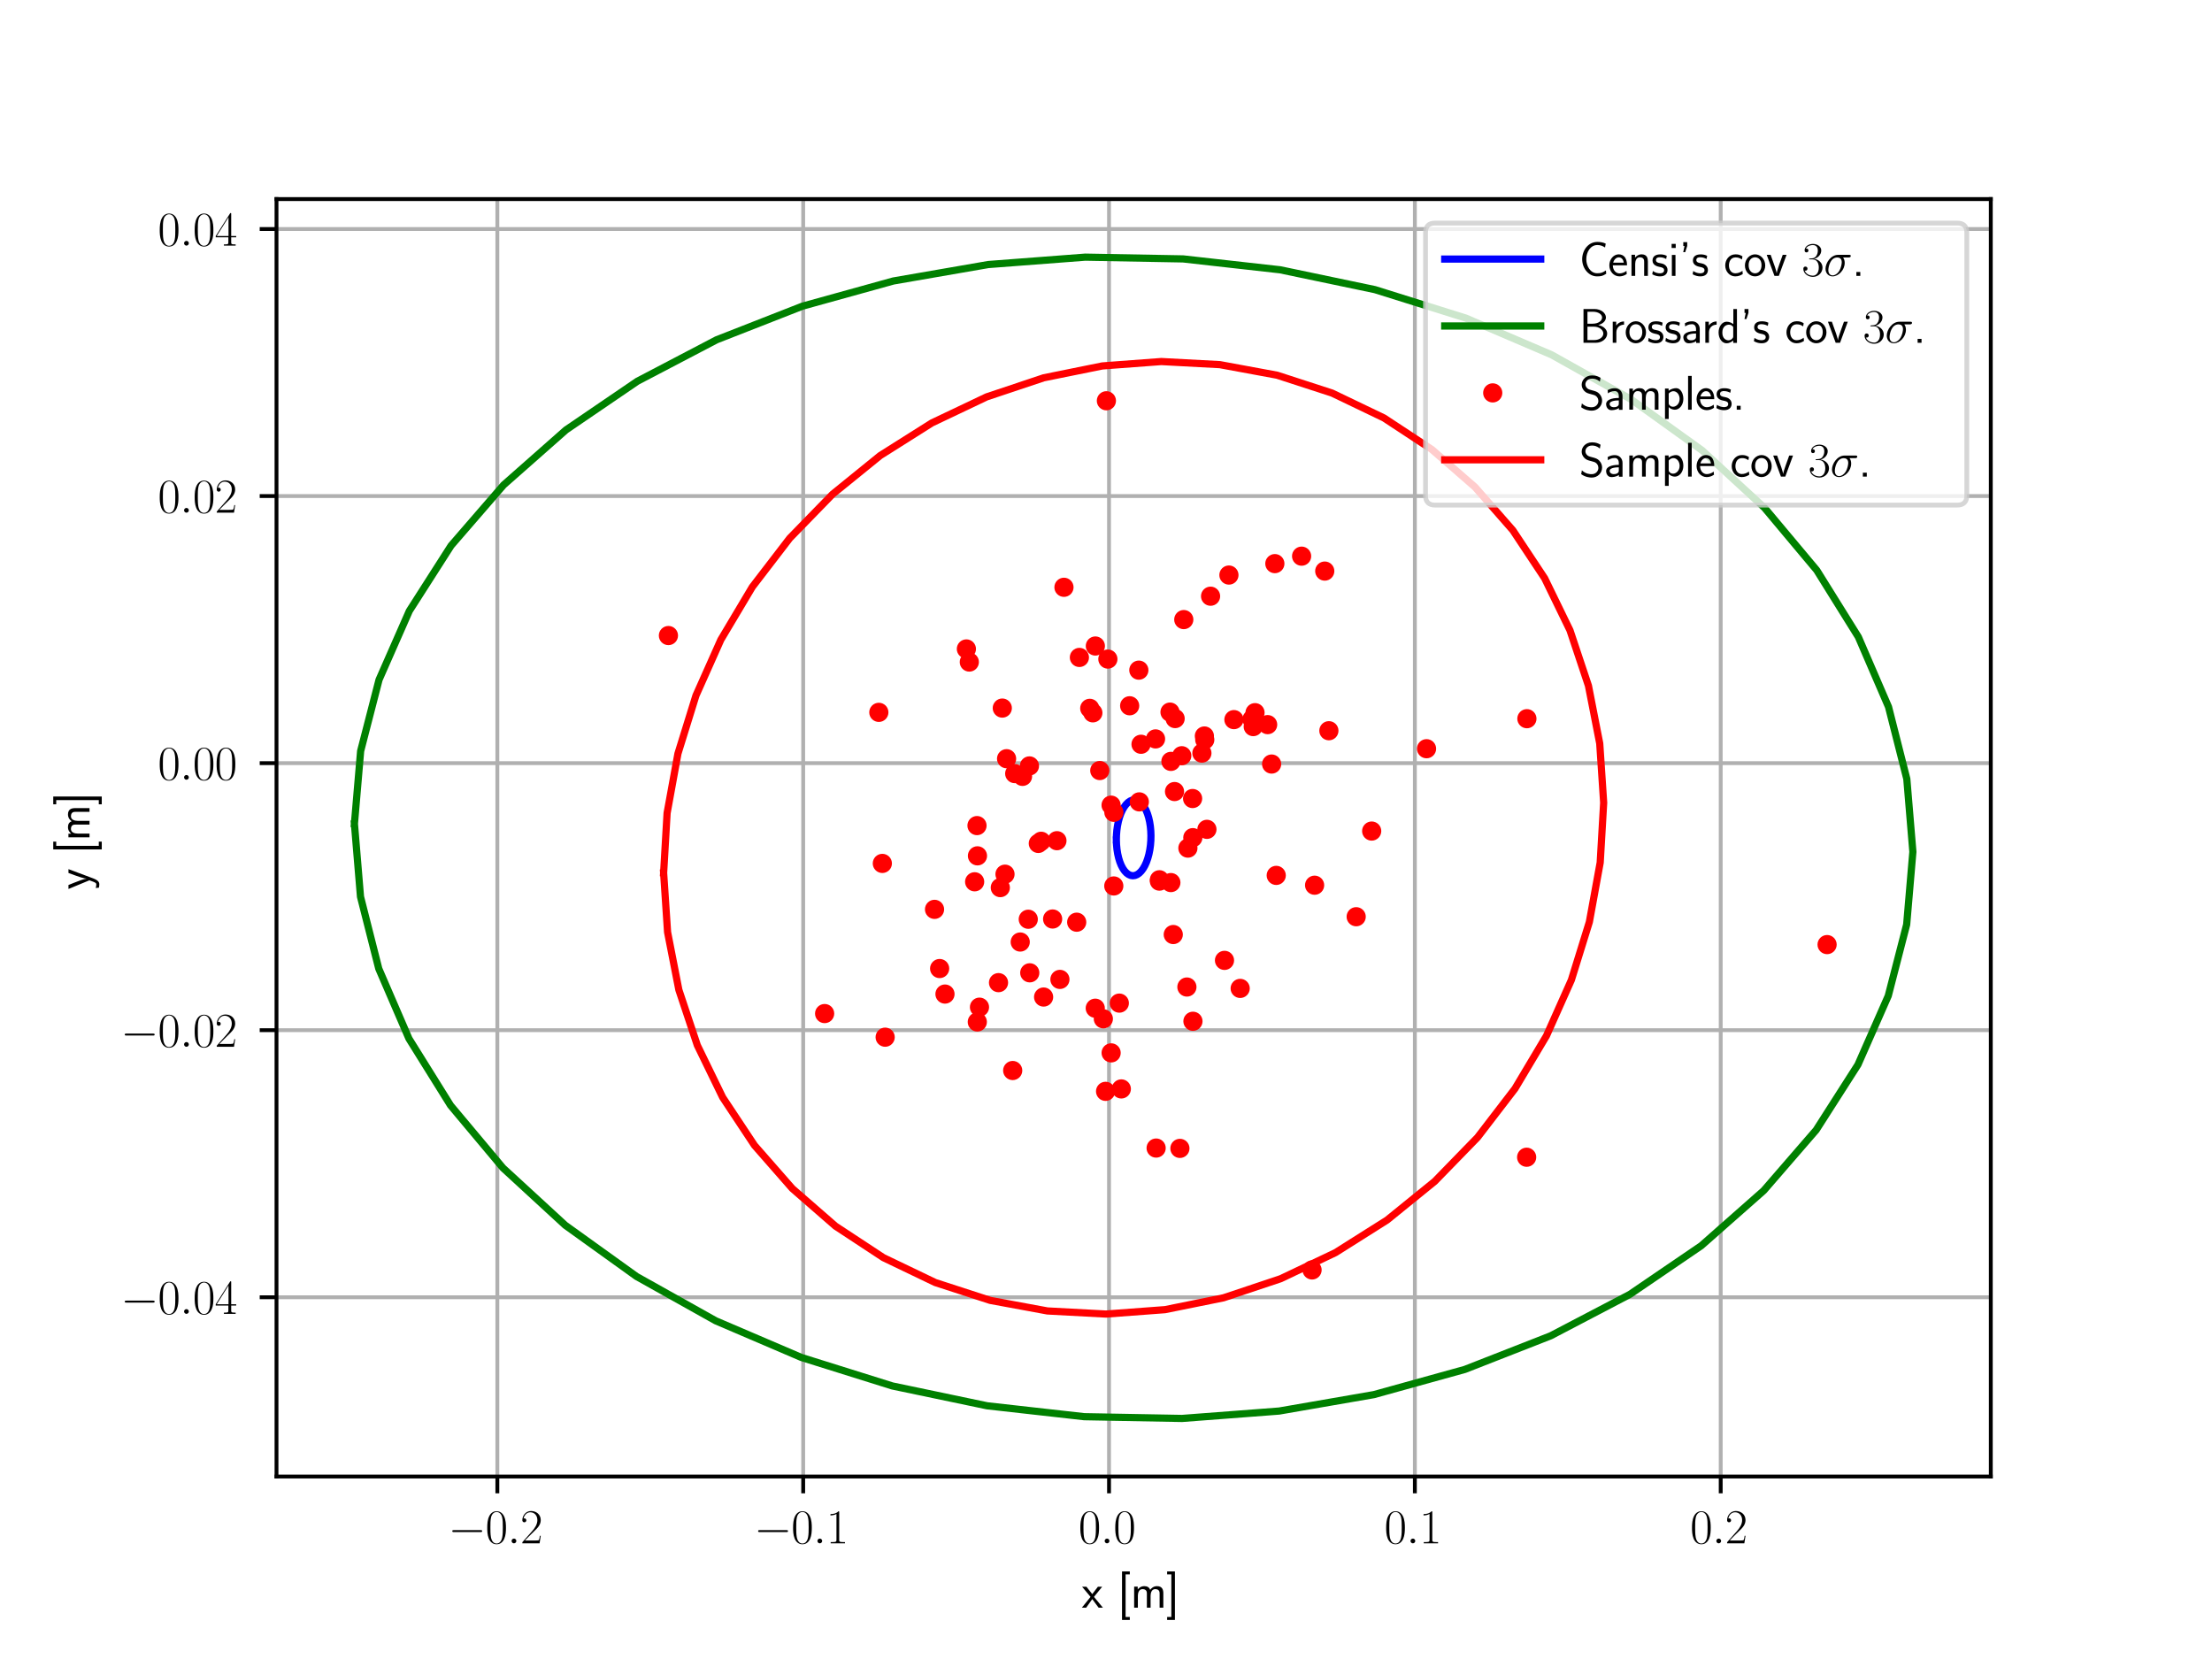 <?xml version="1.0" encoding="utf-8" standalone="no"?>
<!DOCTYPE svg PUBLIC "-//W3C//DTD SVG 1.1//EN"
  "http://www.w3.org/Graphics/SVG/1.1/DTD/svg11.dtd">
<svg xmlns:xlink="http://www.w3.org/1999/xlink" width="460.8pt" height="345.6pt" viewBox="0 0 460.8 345.6" xmlns="http://www.w3.org/2000/svg" version="1.1">
 <defs>
  <style type="text/css">*{stroke-linejoin: round; stroke-linecap: butt}</style>
 </defs>
 <g id="figure_1">
  <g id="patch_1">
   <path d="M 0 345.6 
L 460.8 345.6 
L 460.8 0 
L 0 0 
z
" style="fill: #ffffff"/>
  </g>
  <g id="axes_1">
   <g id="patch_2">
    <path d="M 57.6 307.584 
L 414.72 307.584 
L 414.72 41.472 
L 57.6 41.472 
z
" style="fill: #ffffff"/>
   </g>
   <g id="patch_3">
    <path d="M 232.557 174.972 
L 232.579 173.979 
L 232.657 172.995 
L 232.791 172.035 
L 232.978 171.115 
L 233.215 170.248 
L 233.498 169.449 
L 233.824 168.73 
L 234.186 168.102 
L 234.58 167.576 
L 234.998 167.159 
L 235.435 166.858 
L 235.883 166.679 
L 236.335 166.623 
L 236.785 166.692 
L 237.225 166.885 
L 237.648 167.198 
L 238.048 167.626 
L 238.418 168.164 
L 238.752 168.802 
L 239.045 169.53 
L 239.293 170.337 
L 239.491 171.21 
L 239.637 172.135 
L 239.728 173.099 
L 239.763 174.084 
L 239.741 175.077 
L 239.663 176.061 
L 239.529 177.021 
L 239.342 177.941 
L 239.105 178.808 
L 238.822 179.607 
L 238.496 180.326 
L 238.134 180.954 
L 237.74 181.48 
L 237.322 181.897 
L 236.885 182.198 
L 236.437 182.377 
L 235.985 182.433 
L 235.535 182.364 
L 235.095 182.171 
L 234.672 181.858 
L 234.272 181.43 
L 233.902 180.892 
L 233.568 180.254 
L 233.275 179.526 
L 233.027 178.719 
L 232.829 177.846 
L 232.683 176.921 
L 232.592 175.957 
L 232.557 174.972 
L 232.557 174.972 
z
" clip-path="url(#p284e05327c)" style="fill: none; opacity: 0"/>
   </g>
   <g id="patch_4">
    <path d="M 73.833 171.607 
L 75.127 156.462 
L 78.961 141.603 
L 85.274 127.263 
L 93.967 113.668 
L 104.902 101.034 
L 117.907 89.558 
L 132.777 79.422 
L 149.277 70.786 
L 167.148 63.786 
L 186.107 58.533 
L 205.855 55.109 
L 226.081 53.568 
L 246.467 53.935 
L 266.689 56.204 
L 286.431 60.338 
L 305.379 66.274 
L 323.236 73.917 
L 339.719 83.146 
L 354.57 93.817 
L 367.553 105.76 
L 378.464 118.788 
L 387.13 132.695 
L 393.416 147.262 
L 397.222 162.259 
L 398.487 177.449 
L 397.193 192.594 
L 393.359 207.453 
L 387.046 221.793 
L 378.353 235.388 
L 367.418 248.022 
L 354.413 259.498 
L 339.543 269.634 
L 323.043 278.27 
L 305.172 285.27 
L 286.213 290.523 
L 266.465 293.947 
L 246.239 295.488 
L 225.853 295.121 
L 205.631 292.852 
L 185.889 288.718 
L 166.941 282.782 
L 149.084 275.139 
L 132.601 265.91 
L 117.75 255.239 
L 104.767 243.296 
L 93.856 230.268 
L 85.19 216.361 
L 78.904 201.794 
L 75.098 186.797 
L 73.833 171.607 
L 73.833 171.607 
z
" clip-path="url(#p284e05327c)" style="fill: none; opacity: 0"/>
   </g>
   <g id="patch_5">
    <path d="M 138.246 181.834 
L 138.97 169.375 
L 141.226 156.997 
L 144.979 144.895 
L 150.171 133.261 
L 156.718 122.278 
L 164.519 112.118 
L 173.449 102.943 
L 183.368 94.897 
L 194.12 88.107 
L 205.535 82.679 
L 217.432 78.7 
L 229.625 76.233 
L 241.921 75.315 
L 254.127 75.962 
L 266.049 78.164 
L 277.499 81.885 
L 288.298 87.067 
L 298.274 93.629 
L 307.271 101.467 
L 315.146 110.456 
L 321.776 120.456 
L 327.055 131.309 
L 330.901 142.844 
L 333.253 154.878 
L 334.074 167.222 
L 333.35 179.681 
L 331.094 192.059 
L 327.341 204.161 
L 322.149 215.795 
L 315.602 226.778 
L 307.801 236.938 
L 298.871 246.113 
L 288.952 254.159 
L 278.2 260.949 
L 266.785 266.377 
L 254.888 270.356 
L 242.695 272.823 
L 230.399 273.741 
L 218.193 273.094 
L 206.271 270.892 
L 194.821 267.171 
L 184.022 261.989 
L 174.046 255.427 
L 165.049 247.589 
L 157.174 238.6 
L 150.544 228.6 
L 145.265 217.747 
L 141.419 206.212 
L 139.067 194.178 
L 138.246 181.834 
L 138.246 181.834 
z
" clip-path="url(#p284e05327c)" style="fill: none; opacity: 0"/>
   </g>
   <g id="matplotlib.axis_1">
    <g id="xtick_1">
     <g id="line2d_1">
      <path d="M 103.607 307.584 
L 103.607 41.472 
" clip-path="url(#p284e05327c)" style="fill: none; stroke: #b0b0b0; stroke-width: 0.8; stroke-linecap: square"/>
     </g>
     <g id="line2d_2">
      <defs>
       <path id="mcf4ea4aac4" d="M 0 0 
L 0 3.5 
" style="stroke: #000000; stroke-width: 0.8"/>
      </defs>
      <g>
       <use xlink:href="#mcf4ea4aac4" x="103.607" y="307.584" style="stroke: #000000; stroke-width: 0.8"/>
      </g>
     </g>
     <g id="text_1">
      <!-- $\mathdefault{−0.2}$ -->
      <g transform="translate(93.368 321.502) scale(0.1 -0.1)">
       <defs>
        <path id="CMSY10-0" d="M 4218 1472 
C 4326 1472 4442 1472 4442 1600 
C 4442 1728 4326 1728 4218 1728 
L 755 1728 
C 646 1728 531 1728 531 1600 
C 531 1472 646 1472 755 1472 
L 4218 1472 
z
" transform="scale(0.016)"/>
        <path id="CMR17-30" d="M 2688 2025 
C 2688 2416 2682 3080 2413 3591 
C 2176 4039 1798 4198 1466 4198 
C 1158 4198 768 4058 525 3597 
C 269 3118 243 2524 243 2025 
C 243 1661 250 1106 448 619 
C 723 -39 1216 -128 1466 -128 
C 1760 -128 2208 -7 2470 600 
C 2662 1042 2688 1559 2688 2025 
z
M 1466 -26 
C 1056 -26 813 325 723 812 
C 653 1188 653 1738 653 2096 
C 653 2588 653 2997 736 3387 
C 858 3929 1216 4096 1466 4096 
C 1728 4096 2067 3923 2189 3400 
C 2272 3036 2278 2607 2278 2096 
C 2278 1680 2278 1169 2202 792 
C 2067 95 1690 -26 1466 -26 
z
" transform="scale(0.016)"/>
        <path id="CMMI12-3a" d="M 1178 307 
C 1178 492 1024 619 870 619 
C 685 619 557 466 557 313 
C 557 128 710 0 864 0 
C 1050 0 1178 153 1178 307 
z
" transform="scale(0.016)"/>
        <path id="CMR17-32" d="M 2669 989 
L 2554 989 
C 2490 536 2438 459 2413 420 
C 2381 369 1920 369 1830 369 
L 602 369 
C 832 619 1280 1072 1824 1597 
C 2214 1967 2669 2402 2669 3035 
C 2669 3790 2067 4224 1395 4224 
C 691 4224 262 3604 262 3030 
C 262 2780 448 2748 525 2748 
C 589 2748 781 2787 781 3010 
C 781 3207 614 3264 525 3264 
C 486 3264 448 3258 422 3245 
C 544 3790 915 4058 1306 4058 
C 1862 4058 2227 3617 2227 3035 
C 2227 2479 1901 2000 1536 1584 
L 262 146 
L 262 0 
L 2515 0 
L 2669 989 
z
" transform="scale(0.016)"/>
       </defs>
       <use xlink:href="#CMSY10-0" transform="scale(0.996)"/>
       <use xlink:href="#CMR17-30" transform="translate(77.487 0) scale(0.996)"/>
       <use xlink:href="#CMMI12-3a" transform="translate(123.178 0) scale(0.996)"/>
       <use xlink:href="#CMR17-32" transform="translate(150.275 0) scale(0.996)"/>
      </g>
     </g>
    </g>
    <g id="xtick_2">
     <g id="line2d_3">
      <path d="M 167.319 307.584 
L 167.319 41.472 
" clip-path="url(#p284e05327c)" style="fill: none; stroke: #b0b0b0; stroke-width: 0.8; stroke-linecap: square"/>
     </g>
     <g id="line2d_4">
      <g>
       <use xlink:href="#mcf4ea4aac4" x="167.319" y="307.584" style="stroke: #000000; stroke-width: 0.8"/>
      </g>
     </g>
     <g id="text_2">
      <!-- $\mathdefault{−0.1}$ -->
      <g transform="translate(157.08 321.502) scale(0.1 -0.1)">
       <defs>
        <path id="CMR17-31" d="M 1702 4058 
C 1702 4192 1696 4192 1606 4192 
C 1357 3916 979 3827 621 3827 
C 602 3827 570 3827 563 3808 
C 557 3795 557 3782 557 3648 
C 755 3648 1088 3686 1344 3839 
L 1344 461 
C 1344 236 1331 160 781 160 
L 589 160 
L 589 0 
C 896 0 1216 0 1523 0 
C 1830 0 2150 0 2458 0 
L 2458 160 
L 2266 160 
C 1715 160 1702 230 1702 458 
L 1702 4058 
z
" transform="scale(0.016)"/>
       </defs>
       <use xlink:href="#CMSY10-0" transform="scale(0.996)"/>
       <use xlink:href="#CMR17-30" transform="translate(77.487 0) scale(0.996)"/>
       <use xlink:href="#CMMI12-3a" transform="translate(123.178 0) scale(0.996)"/>
       <use xlink:href="#CMR17-31" transform="translate(150.275 0) scale(0.996)"/>
      </g>
     </g>
    </g>
    <g id="xtick_3">
     <g id="line2d_5">
      <path d="M 231.031 307.584 
L 231.031 41.472 
" clip-path="url(#p284e05327c)" style="fill: none; stroke: #b0b0b0; stroke-width: 0.8; stroke-linecap: square"/>
     </g>
     <g id="line2d_6">
      <g>
       <use xlink:href="#mcf4ea4aac4" x="231.031" y="307.584" style="stroke: #000000; stroke-width: 0.8"/>
      </g>
     </g>
     <g id="text_3">
      <!-- $\mathdefault{0.0}$ -->
      <g transform="translate(224.666 321.502) scale(0.1 -0.1)">
       <use xlink:href="#CMR17-30" transform="scale(0.996)"/>
       <use xlink:href="#CMMI12-3a" transform="translate(45.69 0) scale(0.996)"/>
       <use xlink:href="#CMR17-30" transform="translate(72.788 0) scale(0.996)"/>
      </g>
     </g>
    </g>
    <g id="xtick_4">
     <g id="line2d_7">
      <path d="M 294.743 307.584 
L 294.743 41.472 
" clip-path="url(#p284e05327c)" style="fill: none; stroke: #b0b0b0; stroke-width: 0.8; stroke-linecap: square"/>
     </g>
     <g id="line2d_8">
      <g>
       <use xlink:href="#mcf4ea4aac4" x="294.743" y="307.584" style="stroke: #000000; stroke-width: 0.8"/>
      </g>
     </g>
     <g id="text_4">
      <!-- $\mathdefault{0.1}$ -->
      <g transform="translate(288.378 321.502) scale(0.1 -0.1)">
       <use xlink:href="#CMR17-30" transform="scale(0.996)"/>
       <use xlink:href="#CMMI12-3a" transform="translate(45.69 0) scale(0.996)"/>
       <use xlink:href="#CMR17-31" transform="translate(72.788 0) scale(0.996)"/>
      </g>
     </g>
    </g>
    <g id="xtick_5">
     <g id="line2d_9">
      <path d="M 358.455 307.584 
L 358.455 41.472 
" clip-path="url(#p284e05327c)" style="fill: none; stroke: #b0b0b0; stroke-width: 0.8; stroke-linecap: square"/>
     </g>
     <g id="line2d_10">
      <g>
       <use xlink:href="#mcf4ea4aac4" x="358.455" y="307.584" style="stroke: #000000; stroke-width: 0.8"/>
      </g>
     </g>
     <g id="text_5">
      <!-- $\mathdefault{0.2}$ -->
      <g transform="translate(352.09 321.502) scale(0.1 -0.1)">
       <use xlink:href="#CMR17-30" transform="scale(0.996)"/>
       <use xlink:href="#CMMI12-3a" transform="translate(45.69 0) scale(0.996)"/>
       <use xlink:href="#CMR17-32" transform="translate(72.788 0) scale(0.996)"/>
      </g>
     </g>
    </g>
    <g id="text_6">
     <!-- x [m] -->
     <g transform="translate(225.367 334.912) scale(0.1 -0.1)">
      <defs>
       <path id="CMSS17-78" d="M 1587 1414 
L 2656 2739 
L 2099 2739 
L 1363 1777 
L 602 2739 
L 32 2739 
L 1139 1414 
L 0 0 
L 563 0 
L 1363 1121 
L 2195 0 
L 2758 0 
L 1587 1414 
z
" transform="scale(0.016)"/>
       <path id="CMSS17-5b" d="M 1613 -1600 
L 1613 -1212 
L 1062 -1212 
L 1062 4352 
L 1613 4352 
L 1613 4741 
L 595 4741 
L 595 -1600 
L 1613 -1600 
z
" transform="scale(0.016)"/>
       <path id="CMSS17-6d" d="M 4288 1877 
C 4288 2308 4179 2816 3462 2816 
C 2982 2816 2694 2516 2566 2331 
C 2451 2670 2182 2816 1798 2816 
C 1363 2816 1088 2568 941 2389 
L 941 2758 
L 474 2758 
L 474 0 
L 960 0 
L 960 1559 
C 960 1939 1101 2428 1555 2428 
C 2138 2428 2138 2016 2138 1829 
L 2138 0 
L 2624 0 
L 2624 1559 
C 2624 1939 2765 2428 3219 2428 
C 3802 2428 3802 2016 3802 1829 
L 3802 0 
L 4288 0 
L 4288 1877 
z
" transform="scale(0.016)"/>
       <path id="CMSS17-5d" d="M 1146 4741 
L 128 4741 
L 128 4352 
L 678 4352 
L 678 -1212 
L 128 -1212 
L 128 -1600 
L 1146 -1600 
L 1146 4741 
z
" transform="scale(0.016)"/>
      </defs>
      <use xlink:href="#CMSS17-78" transform="scale(0.996)"/>
      <use xlink:href="#CMSS17-5b" transform="translate(74.229 0) scale(0.996)"/>
      <use xlink:href="#CMSS17-6d" transform="translate(101.415 0) scale(0.996)"/>
      <use xlink:href="#CMSS17-5d" transform="translate(175.644 0) scale(0.996)"/>
     </g>
    </g>
   </g>
   <g id="matplotlib.axis_2">
    <g id="ytick_1">
     <g id="line2d_11">
      <path d="M 57.6 270.239 
L 414.72 270.239 
" clip-path="url(#p284e05327c)" style="fill: none; stroke: #b0b0b0; stroke-width: 0.8; stroke-linecap: square"/>
     </g>
     <g id="line2d_12">
      <defs>
       <path id="m2a30d8f379" d="M 0 0 
L -3.5 0 
" style="stroke: #000000; stroke-width: 0.8"/>
      </defs>
      <g>
       <use xlink:href="#m2a30d8f379" x="57.6" y="270.239" style="stroke: #000000; stroke-width: 0.8"/>
      </g>
     </g>
     <g id="text_7">
      <!-- $\mathdefault{−0.04}$ -->
      <g transform="translate(25.14 273.698) scale(0.1 -0.1)">
       <defs>
        <path id="CMR17-34" d="M 2150 4122 
C 2150 4256 2144 4256 2029 4256 
L 128 1254 
L 128 1088 
L 1779 1088 
L 1779 457 
C 1779 224 1766 160 1318 160 
L 1197 160 
L 1197 0 
C 1402 0 1747 0 1965 0 
C 2182 0 2528 0 2733 0 
L 2733 160 
L 2611 160 
C 2163 160 2150 224 2150 457 
L 2150 1088 
L 2803 1088 
L 2803 1254 
L 2150 1254 
L 2150 4122 
z
M 1798 3703 
L 1798 1254 
L 256 1254 
L 1798 3703 
z
" transform="scale(0.016)"/>
       </defs>
       <use xlink:href="#CMSY10-0" transform="scale(0.996)"/>
       <use xlink:href="#CMR17-30" transform="translate(77.487 0) scale(0.996)"/>
       <use xlink:href="#CMMI12-3a" transform="translate(123.178 0) scale(0.996)"/>
       <use xlink:href="#CMR17-30" transform="translate(150.275 0) scale(0.996)"/>
       <use xlink:href="#CMR17-34" transform="translate(195.966 0) scale(0.996)"/>
      </g>
     </g>
    </g>
    <g id="ytick_2">
     <g id="line2d_13">
      <path d="M 57.6 214.606 
L 414.72 214.606 
" clip-path="url(#p284e05327c)" style="fill: none; stroke: #b0b0b0; stroke-width: 0.8; stroke-linecap: square"/>
     </g>
     <g id="line2d_14">
      <g>
       <use xlink:href="#m2a30d8f379" x="57.6" y="214.606" style="stroke: #000000; stroke-width: 0.8"/>
      </g>
     </g>
     <g id="text_8">
      <!-- $\mathdefault{−0.02}$ -->
      <g transform="translate(25.14 218.065) scale(0.1 -0.1)">
       <use xlink:href="#CMSY10-0" transform="scale(0.996)"/>
       <use xlink:href="#CMR17-30" transform="translate(77.487 0) scale(0.996)"/>
       <use xlink:href="#CMMI12-3a" transform="translate(123.178 0) scale(0.996)"/>
       <use xlink:href="#CMR17-30" transform="translate(150.275 0) scale(0.996)"/>
       <use xlink:href="#CMR17-32" transform="translate(195.966 0) scale(0.996)"/>
      </g>
     </g>
    </g>
    <g id="ytick_3">
     <g id="line2d_15">
      <path d="M 57.6 158.973 
L 414.72 158.973 
" clip-path="url(#p284e05327c)" style="fill: none; stroke: #b0b0b0; stroke-width: 0.8; stroke-linecap: square"/>
     </g>
     <g id="line2d_16">
      <g>
       <use xlink:href="#m2a30d8f379" x="57.6" y="158.973" style="stroke: #000000; stroke-width: 0.8"/>
      </g>
     </g>
     <g id="text_9">
      <!-- $\mathdefault{0.00}$ -->
      <g transform="translate(32.889 162.433) scale(0.1 -0.1)">
       <use xlink:href="#CMR17-30" transform="scale(0.996)"/>
       <use xlink:href="#CMMI12-3a" transform="translate(45.69 0) scale(0.996)"/>
       <use xlink:href="#CMR17-30" transform="translate(72.788 0) scale(0.996)"/>
       <use xlink:href="#CMR17-30" transform="translate(118.478 0) scale(0.996)"/>
      </g>
     </g>
    </g>
    <g id="ytick_4">
     <g id="line2d_17">
      <path d="M 57.6 103.341 
L 414.72 103.341 
" clip-path="url(#p284e05327c)" style="fill: none; stroke: #b0b0b0; stroke-width: 0.8; stroke-linecap: square"/>
     </g>
     <g id="line2d_18">
      <g>
       <use xlink:href="#m2a30d8f379" x="57.6" y="103.341" style="stroke: #000000; stroke-width: 0.8"/>
      </g>
     </g>
     <g id="text_10">
      <!-- $\mathdefault{0.02}$ -->
      <g transform="translate(32.889 106.8) scale(0.1 -0.1)">
       <use xlink:href="#CMR17-30" transform="scale(0.996)"/>
       <use xlink:href="#CMMI12-3a" transform="translate(45.69 0) scale(0.996)"/>
       <use xlink:href="#CMR17-30" transform="translate(72.788 0) scale(0.996)"/>
       <use xlink:href="#CMR17-32" transform="translate(118.478 0) scale(0.996)"/>
      </g>
     </g>
    </g>
    <g id="ytick_5">
     <g id="line2d_19">
      <path d="M 57.6 47.708 
L 414.72 47.708 
" clip-path="url(#p284e05327c)" style="fill: none; stroke: #b0b0b0; stroke-width: 0.8; stroke-linecap: square"/>
     </g>
     <g id="line2d_20">
      <g>
       <use xlink:href="#m2a30d8f379" x="57.6" y="47.708" style="stroke: #000000; stroke-width: 0.8"/>
      </g>
     </g>
     <g id="text_11">
      <!-- $\mathdefault{0.04}$ -->
      <g transform="translate(32.889 51.167) scale(0.1 -0.1)">
       <use xlink:href="#CMR17-30" transform="scale(0.996)"/>
       <use xlink:href="#CMMI12-3a" transform="translate(45.69 0) scale(0.996)"/>
       <use xlink:href="#CMR17-30" transform="translate(72.788 0) scale(0.996)"/>
       <use xlink:href="#CMR17-34" transform="translate(118.478 0) scale(0.996)"/>
      </g>
     </g>
    </g>
    <g id="text_12">
     <!-- y [m] -->
     <g transform="translate(18.649 185.321) rotate(-90) scale(0.1 -0.1)">
      <defs>
       <path id="CMSS17-79" d="M 2675 2752 
L 2176 2752 
C 1632 1294 1446 702 1434 383 
L 1427 383 
C 1408 696 1126 1460 902 2007 
L 602 2752 
L 83 2752 
L 1216 13 
C 1146 -178 1043 -465 1011 -529 
C 870 -885 774 -885 672 -885 
C 646 -885 442 -885 211 -809 
L 250 -1229 
C 410 -1261 570 -1280 685 -1280 
C 845 -1280 1165 -1280 1459 -497 
L 2675 2752 
z
" transform="scale(0.016)"/>
      </defs>
      <use xlink:href="#CMSS17-79" transform="scale(0.996)"/>
      <use xlink:href="#CMSS17-5b" transform="translate(74.229 0) scale(0.996)"/>
      <use xlink:href="#CMSS17-6d" transform="translate(101.415 0) scale(0.996)"/>
      <use xlink:href="#CMSS17-5d" transform="translate(175.644 0) scale(0.996)"/>
     </g>
    </g>
   </g>
   <g id="line2d_21">
    <path d="M 232.557 174.972 
L 232.579 173.979 
L 232.657 172.995 
L 232.791 172.035 
L 232.978 171.115 
L 233.215 170.248 
L 233.498 169.449 
L 233.824 168.73 
L 234.186 168.102 
L 234.58 167.576 
L 234.998 167.159 
L 235.435 166.858 
L 235.883 166.679 
L 236.335 166.623 
L 236.785 166.692 
L 237.225 166.885 
L 237.648 167.198 
L 238.048 167.626 
L 238.418 168.164 
L 238.752 168.802 
L 239.045 169.53 
L 239.293 170.337 
L 239.491 171.21 
L 239.637 172.135 
L 239.728 173.099 
L 239.763 174.084 
L 239.741 175.077 
L 239.663 176.061 
L 239.529 177.021 
L 239.342 177.941 
L 239.105 178.808 
L 238.822 179.607 
L 238.496 180.326 
L 238.134 180.954 
L 237.74 181.48 
L 237.322 181.897 
L 236.885 182.198 
L 236.437 182.377 
L 235.985 182.433 
L 235.535 182.364 
L 235.095 182.171 
L 234.672 181.858 
L 234.272 181.43 
L 233.902 180.892 
L 233.568 180.254 
L 233.275 179.526 
L 233.027 178.719 
L 232.829 177.846 
L 232.683 176.921 
L 232.592 175.957 
L 232.557 174.972 
" clip-path="url(#p284e05327c)" style="fill: none; stroke: #0000ff; stroke-width: 1.5; stroke-linecap: square"/>
   </g>
   <g id="line2d_22">
    <path d="M 73.833 171.607 
L 75.127 156.462 
L 78.961 141.603 
L 85.274 127.263 
L 93.967 113.668 
L 104.902 101.034 
L 117.907 89.558 
L 132.777 79.422 
L 149.277 70.786 
L 167.148 63.786 
L 186.107 58.533 
L 205.855 55.109 
L 226.081 53.568 
L 246.467 53.935 
L 266.689 56.204 
L 286.431 60.338 
L 305.379 66.274 
L 323.236 73.917 
L 339.719 83.146 
L 354.57 93.817 
L 367.553 105.76 
L 378.464 118.788 
L 387.13 132.695 
L 393.416 147.262 
L 397.222 162.259 
L 398.487 177.449 
L 397.193 192.594 
L 393.359 207.453 
L 387.046 221.793 
L 378.353 235.388 
L 367.418 248.022 
L 354.413 259.498 
L 339.543 269.634 
L 323.043 278.27 
L 305.172 285.27 
L 286.213 290.523 
L 266.465 293.947 
L 246.239 295.488 
L 225.853 295.121 
L 205.631 292.852 
L 185.889 288.718 
L 166.941 282.782 
L 149.084 275.139 
L 132.601 265.91 
L 117.75 255.239 
L 104.767 243.296 
L 93.856 230.268 
L 85.19 216.361 
L 78.904 201.794 
L 75.098 186.797 
L 73.833 171.607 
" clip-path="url(#p284e05327c)" style="fill: none; stroke: #008000; stroke-width: 1.5; stroke-linecap: square"/>
   </g>
   <g id="line2d_23">
    <defs>
     <path id="mb76b98b919" d="M 0 1.5 
C 0.398 1.5 0.779 1.342 1.061 1.061 
C 1.342 0.779 1.5 0.398 1.5 0 
C 1.5 -0.398 1.342 -0.779 1.061 -1.061 
C 0.779 -1.342 0.398 -1.5 0 -1.5 
C -0.398 -1.5 -0.779 -1.342 -1.061 -1.061 
C -1.342 -0.779 -1.5 -0.398 -1.5 0 
C -1.5 0.398 -1.342 0.779 -1.061 1.061 
C -0.779 1.342 -0.398 1.5 0 1.5 
z
" style="stroke: #ff0000"/>
    </defs>
    <g clip-path="url(#p284e05327c)">
     <use xlink:href="#mb76b98b919" x="248.512" y="212.748" style="fill: #ff0000; stroke: #ff0000"/>
     <use xlink:href="#mb76b98b919" x="297.173" y="155.971" style="fill: #ff0000; stroke: #ff0000"/>
     <use xlink:href="#mb76b98b919" x="256.008" y="119.794" style="fill: #ff0000; stroke: #ff0000"/>
     <use xlink:href="#mb76b98b919" x="208.384" y="184.907" style="fill: #ff0000; stroke: #ff0000"/>
     <use xlink:href="#mb76b98b919" x="203.037" y="183.692" style="fill: #ff0000; stroke: #ff0000"/>
     <use xlink:href="#mb76b98b919" x="230.482" y="83.487" style="fill: #ff0000; stroke: #ff0000"/>
     <use xlink:href="#mb76b98b919" x="240.72" y="153.928" style="fill: #ff0000; stroke: #ff0000"/>
     <use xlink:href="#mb76b98b919" x="248.44" y="166.348" style="fill: #ff0000; stroke: #ff0000"/>
     <use xlink:href="#mb76b98b919" x="203.623" y="178.287" style="fill: #ff0000; stroke: #ff0000"/>
     <use xlink:href="#mb76b98b919" x="212.532" y="196.24" style="fill: #ff0000; stroke: #ff0000"/>
     <use xlink:href="#mb76b98b919" x="183.808" y="179.866" style="fill: #ff0000; stroke: #ff0000"/>
     <use xlink:href="#mb76b98b919" x="276.831" y="152.224" style="fill: #ff0000; stroke: #ff0000"/>
     <use xlink:href="#mb76b98b919" x="257.048" y="149.909" style="fill: #ff0000; stroke: #ff0000"/>
     <use xlink:href="#mb76b98b919" x="203.527" y="171.986" style="fill: #ff0000; stroke: #ff0000"/>
     <use xlink:href="#mb76b98b919" x="255.085" y="200.063" style="fill: #ff0000; stroke: #ff0000"/>
     <use xlink:href="#mb76b98b919" x="264.903" y="159.165" style="fill: #ff0000; stroke: #ff0000"/>
     <use xlink:href="#mb76b98b919" x="247.46" y="176.677" style="fill: #ff0000; stroke: #ff0000"/>
     <use xlink:href="#mb76b98b919" x="241.527" y="183.271" style="fill: #ff0000; stroke: #ff0000"/>
     <use xlink:href="#mb76b98b919" x="264.074" y="150.954" style="fill: #ff0000; stroke: #ff0000"/>
     <use xlink:href="#mb76b98b919" x="214.452" y="159.556" style="fill: #ff0000; stroke: #ff0000"/>
     <use xlink:href="#mb76b98b919" x="230.312" y="227.346" style="fill: #ff0000; stroke: #ff0000"/>
     <use xlink:href="#mb76b98b919" x="243.912" y="183.857" style="fill: #ff0000; stroke: #ff0000"/>
     <use xlink:href="#mb76b98b919" x="232.023" y="184.562" style="fill: #ff0000; stroke: #ff0000"/>
     <use xlink:href="#mb76b98b919" x="261.444" y="148.463" style="fill: #ff0000; stroke: #ff0000"/>
     <use xlink:href="#mb76b98b919" x="201.316" y="135.187" style="fill: #ff0000; stroke: #ff0000"/>
     <use xlink:href="#mb76b98b919" x="221.644" y="122.345" style="fill: #ff0000; stroke: #ff0000"/>
     <use xlink:href="#mb76b98b919" x="217.402" y="207.701" style="fill: #ff0000; stroke: #ff0000"/>
     <use xlink:href="#mb76b98b919" x="248.488" y="174.497" style="fill: #ff0000; stroke: #ff0000"/>
     <use xlink:href="#mb76b98b919" x="171.785" y="211.145" style="fill: #ff0000; stroke: #ff0000"/>
     <use xlink:href="#mb76b98b919" x="220.178" y="175.132" style="fill: #ff0000; stroke: #ff0000"/>
     <use xlink:href="#mb76b98b919" x="183.077" y="148.396" style="fill: #ff0000; stroke: #ff0000"/>
     <use xlink:href="#mb76b98b919" x="216.301" y="175.702" style="fill: #ff0000; stroke: #ff0000"/>
     <use xlink:href="#mb76b98b919" x="233.592" y="226.842" style="fill: #ff0000; stroke: #ff0000"/>
     <use xlink:href="#mb76b98b919" x="195.744" y="201.764" style="fill: #ff0000; stroke: #ff0000"/>
     <use xlink:href="#mb76b98b919" x="261.074" y="151.363" style="fill: #ff0000; stroke: #ff0000"/>
     <use xlink:href="#mb76b98b919" x="237.341" y="167.046" style="fill: #ff0000; stroke: #ff0000"/>
     <use xlink:href="#mb76b98b919" x="194.681" y="189.436" style="fill: #ff0000; stroke: #ff0000"/>
     <use xlink:href="#mb76b98b919" x="318.028" y="241.072" style="fill: #ff0000; stroke: #ff0000"/>
     <use xlink:href="#mb76b98b919" x="139.245" y="132.396" style="fill: #ff0000; stroke: #ff0000"/>
     <use xlink:href="#mb76b98b919" x="184.395" y="216.066" style="fill: #ff0000; stroke: #ff0000"/>
     <use xlink:href="#mb76b98b919" x="209.69" y="158.052" style="fill: #ff0000; stroke: #ff0000"/>
     <use xlink:href="#mb76b98b919" x="285.746" y="173.125" style="fill: #ff0000; stroke: #ff0000"/>
     <use xlink:href="#mb76b98b919" x="265.864" y="182.36" style="fill: #ff0000; stroke: #ff0000"/>
     <use xlink:href="#mb76b98b919" x="244.413" y="194.679" style="fill: #ff0000; stroke: #ff0000"/>
     <use xlink:href="#mb76b98b919" x="229.105" y="160.517" style="fill: #ff0000; stroke: #ff0000"/>
     <use xlink:href="#mb76b98b919" x="208.01" y="204.703" style="fill: #ff0000; stroke: #ff0000"/>
     <use xlink:href="#mb76b98b919" x="251.423" y="172.766" style="fill: #ff0000; stroke: #ff0000"/>
     <use xlink:href="#mb76b98b919" x="260.819" y="149.84" style="fill: #ff0000; stroke: #ff0000"/>
     <use xlink:href="#mb76b98b919" x="250.377" y="156.887" style="fill: #ff0000; stroke: #ff0000"/>
     <use xlink:href="#mb76b98b919" x="201.926" y="137.916" style="fill: #ff0000; stroke: #ff0000"/>
     <use xlink:href="#mb76b98b919" x="282.518" y="190.97" style="fill: #ff0000; stroke: #ff0000"/>
     <use xlink:href="#mb76b98b919" x="247.252" y="205.614" style="fill: #ff0000; stroke: #ff0000"/>
     <use xlink:href="#mb76b98b919" x="227.014" y="147.561" style="fill: #ff0000; stroke: #ff0000"/>
     <use xlink:href="#mb76b98b919" x="203.591" y="212.893" style="fill: #ff0000; stroke: #ff0000"/>
     <use xlink:href="#mb76b98b919" x="210.963" y="223.008" style="fill: #ff0000; stroke: #ff0000"/>
     <use xlink:href="#mb76b98b919" x="245.797" y="239.23" style="fill: #ff0000; stroke: #ff0000"/>
     <use xlink:href="#mb76b98b919" x="243.925" y="158.61" style="fill: #ff0000; stroke: #ff0000"/>
     <use xlink:href="#mb76b98b919" x="250.896" y="153.321" style="fill: #ff0000; stroke: #ff0000"/>
     <use xlink:href="#mb76b98b919" x="380.617" y="196.776" style="fill: #ff0000; stroke: #ff0000"/>
     <use xlink:href="#mb76b98b919" x="318.08" y="149.716" style="fill: #ff0000; stroke: #ff0000"/>
     <use xlink:href="#mb76b98b919" x="252.185" y="124.201" style="fill: #ff0000; stroke: #ff0000"/>
     <use xlink:href="#mb76b98b919" x="237.698" y="155.044" style="fill: #ff0000; stroke: #ff0000"/>
     <use xlink:href="#mb76b98b919" x="219.281" y="191.445" style="fill: #ff0000; stroke: #ff0000"/>
     <use xlink:href="#mb76b98b919" x="233.175" y="208.967" style="fill: #ff0000; stroke: #ff0000"/>
     <use xlink:href="#mb76b98b919" x="265.575" y="117.414" style="fill: #ff0000; stroke: #ff0000"/>
     <use xlink:href="#mb76b98b919" x="214.518" y="202.655" style="fill: #ff0000; stroke: #ff0000"/>
     <use xlink:href="#mb76b98b919" x="244.802" y="149.693" style="fill: #ff0000; stroke: #ff0000"/>
     <use xlink:href="#mb76b98b919" x="204.045" y="209.811" style="fill: #ff0000; stroke: #ff0000"/>
     <use xlink:href="#mb76b98b919" x="228.162" y="210.028" style="fill: #ff0000; stroke: #ff0000"/>
     <use xlink:href="#mb76b98b919" x="213.011" y="161.733" style="fill: #ff0000; stroke: #ff0000"/>
     <use xlink:href="#mb76b98b919" x="214.207" y="191.495" style="fill: #ff0000; stroke: #ff0000"/>
     <use xlink:href="#mb76b98b919" x="246.603" y="129.07" style="fill: #ff0000; stroke: #ff0000"/>
     <use xlink:href="#mb76b98b919" x="209.361" y="182.106" style="fill: #ff0000; stroke: #ff0000"/>
     <use xlink:href="#mb76b98b919" x="273.857" y="184.405" style="fill: #ff0000; stroke: #ff0000"/>
     <use xlink:href="#mb76b98b919" x="244.677" y="164.894" style="fill: #ff0000; stroke: #ff0000"/>
     <use xlink:href="#mb76b98b919" x="232.041" y="169.22" style="fill: #ff0000; stroke: #ff0000"/>
     <use xlink:href="#mb76b98b919" x="273.328" y="264.552" style="fill: #ff0000; stroke: #ff0000"/>
     <use xlink:href="#mb76b98b919" x="243.736" y="148.345" style="fill: #ff0000; stroke: #ff0000"/>
     <use xlink:href="#mb76b98b919" x="196.858" y="207.081" style="fill: #ff0000; stroke: #ff0000"/>
     <use xlink:href="#mb76b98b919" x="246.186" y="157.432" style="fill: #ff0000; stroke: #ff0000"/>
     <use xlink:href="#mb76b98b919" x="211.383" y="161.153" style="fill: #ff0000; stroke: #ff0000"/>
     <use xlink:href="#mb76b98b919" x="241.525" y="183.554" style="fill: #ff0000; stroke: #ff0000"/>
     <use xlink:href="#mb76b98b919" x="271.149" y="115.859" style="fill: #ff0000; stroke: #ff0000"/>
     <use xlink:href="#mb76b98b919" x="229.847" y="212.237" style="fill: #ff0000; stroke: #ff0000"/>
     <use xlink:href="#mb76b98b919" x="275.97" y="118.968" style="fill: #ff0000; stroke: #ff0000"/>
     <use xlink:href="#mb76b98b919" x="224.858" y="136.955" style="fill: #ff0000; stroke: #ff0000"/>
     <use xlink:href="#mb76b98b919" x="208.796" y="147.506" style="fill: #ff0000; stroke: #ff0000"/>
     <use xlink:href="#mb76b98b919" x="224.296" y="192.11" style="fill: #ff0000; stroke: #ff0000"/>
     <use xlink:href="#mb76b98b919" x="230.79" y="137.298" style="fill: #ff0000; stroke: #ff0000"/>
     <use xlink:href="#mb76b98b919" x="250.975" y="154.107" style="fill: #ff0000; stroke: #ff0000"/>
     <use xlink:href="#mb76b98b919" x="220.801" y="204.027" style="fill: #ff0000; stroke: #ff0000"/>
     <use xlink:href="#mb76b98b919" x="227.663" y="148.498" style="fill: #ff0000; stroke: #ff0000"/>
     <use xlink:href="#mb76b98b919" x="231.46" y="167.727" style="fill: #ff0000; stroke: #ff0000"/>
     <use xlink:href="#mb76b98b919" x="240.844" y="239.161" style="fill: #ff0000; stroke: #ff0000"/>
     <use xlink:href="#mb76b98b919" x="228.183" y="134.576" style="fill: #ff0000; stroke: #ff0000"/>
     <use xlink:href="#mb76b98b919" x="237.241" y="139.605" style="fill: #ff0000; stroke: #ff0000"/>
     <use xlink:href="#mb76b98b919" x="231.47" y="219.333" style="fill: #ff0000; stroke: #ff0000"/>
     <use xlink:href="#mb76b98b919" x="216.889" y="175.252" style="fill: #ff0000; stroke: #ff0000"/>
     <use xlink:href="#mb76b98b919" x="235.329" y="147.026" style="fill: #ff0000; stroke: #ff0000"/>
     <use xlink:href="#mb76b98b919" x="258.353" y="205.902" style="fill: #ff0000; stroke: #ff0000"/>
    </g>
   </g>
   <g id="line2d_24">
    <path d="M 138.246 181.834 
L 138.97 169.375 
L 141.226 156.997 
L 144.979 144.895 
L 150.171 133.261 
L 156.718 122.278 
L 164.519 112.118 
L 173.449 102.943 
L 183.368 94.897 
L 194.12 88.107 
L 205.535 82.679 
L 217.432 78.7 
L 229.625 76.233 
L 241.921 75.315 
L 254.127 75.962 
L 266.049 78.164 
L 277.499 81.885 
L 288.298 87.067 
L 298.274 93.629 
L 307.271 101.467 
L 315.146 110.456 
L 321.776 120.456 
L 327.055 131.309 
L 330.901 142.844 
L 333.253 154.878 
L 334.074 167.222 
L 333.35 179.681 
L 331.094 192.059 
L 327.341 204.161 
L 322.149 215.795 
L 315.602 226.778 
L 307.801 236.938 
L 298.871 246.113 
L 288.952 254.159 
L 278.2 260.949 
L 266.785 266.377 
L 254.888 270.356 
L 242.695 272.823 
L 230.399 273.741 
L 218.193 273.094 
L 206.271 270.892 
L 194.821 267.171 
L 184.022 261.989 
L 174.046 255.427 
L 165.049 247.589 
L 157.174 238.6 
L 150.544 228.6 
L 145.265 217.747 
L 141.419 206.212 
L 139.067 194.178 
L 138.246 181.834 
" clip-path="url(#p284e05327c)" style="fill: none; stroke: #ff0000; stroke-width: 1.5; stroke-linecap: square"/>
   </g>
   <g id="patch_6">
    <path d="M 57.6 307.584 
L 57.6 41.472 
" style="fill: none; stroke: #000000; stroke-width: 0.8; stroke-linejoin: miter; stroke-linecap: square"/>
   </g>
   <g id="patch_7">
    <path d="M 414.72 307.584 
L 414.72 41.472 
" style="fill: none; stroke: #000000; stroke-width: 0.8; stroke-linejoin: miter; stroke-linecap: square"/>
   </g>
   <g id="patch_8">
    <path d="M 57.6 307.584 
L 414.72 307.584 
" style="fill: none; stroke: #000000; stroke-width: 0.8; stroke-linejoin: miter; stroke-linecap: square"/>
   </g>
   <g id="patch_9">
    <path d="M 57.6 41.472 
L 414.72 41.472 
" style="fill: none; stroke: #000000; stroke-width: 0.8; stroke-linejoin: miter; stroke-linecap: square"/>
   </g>
   <g id="legend_1">
    <g id="patch_10">
     <path d="M 298.963 105.221 
L 407.72 105.221 
Q 409.72 105.221 409.72 103.221 
L 409.72 48.472 
Q 409.72 46.472 407.72 46.472 
L 298.963 46.472 
Q 296.963 46.472 296.963 48.472 
L 296.963 103.221 
Q 296.963 105.221 298.963 105.221 
z
" style="fill: #ffffff; opacity: 0.8; stroke: #cccccc; stroke-linejoin: miter"/>
    </g>
    <g id="line2d_25">
     <path d="M 300.963 53.972 
L 310.963 53.972 
L 320.963 53.972 
" style="fill: none; stroke: #0000ff; stroke-width: 1.5; stroke-linecap: square"/>
    </g>
    <g id="text_13">
     <!-- Censi's cov $3\sigma$. -->
     <g transform="translate(328.963 57.472) scale(0.1 -0.1)">
      <defs>
       <path id="CMSS17-43" d="M 3501 714 
C 3072 427 2874 344 2355 344 
C 1459 344 934 1303 934 2179 
C 934 3112 1472 4032 2381 4032 
C 2790 4032 3059 3918 3386 3715 
L 3475 4217 
C 3168 4370 2778 4440 2387 4440 
C 1158 4440 397 3316 397 2179 
C 397 927 1299 -64 2323 -64 
C 2874 -64 3066 -19 3539 280 
L 3501 714 
z
" transform="scale(0.016)"/>
       <path id="CMSS17-65" d="M 2502 1377 
C 2502 1590 2490 2003 2285 2345 
C 2061 2713 1696 2816 1421 2816 
C 755 2816 192 2188 192 1375 
C 192 582 774 -64 1510 -64 
C 1798 -64 2150 19 2470 248 
C 2470 274 2458 414 2451 420 
C 2451 433 2432 630 2432 656 
C 2125 407 1773 325 1517 325 
C 1107 325 666 667 646 1377 
L 2502 1377 
z
M 698 1728 
C 781 2084 1062 2421 1421 2421 
C 1517 2421 1965 2421 2080 1728 
L 698 1728 
z
" transform="scale(0.016)"/>
       <path id="CMSS17-6e" d="M 2618 1877 
C 2618 2283 2522 2816 1798 2816 
C 1389 2816 1120 2606 941 2389 
L 941 2758 
L 474 2758 
L 474 0 
L 960 0 
L 960 1559 
C 960 1964 1114 2428 1549 2428 
C 2112 2428 2131 2048 2131 1829 
L 2131 0 
L 2618 0 
L 2618 1877 
z
" transform="scale(0.016)"/>
       <path id="CMSS17-73" d="M 2061 2627 
C 1683 2807 1389 2807 1197 2807 
C 742 2807 198 2648 198 2003 
C 198 1359 902 1218 1094 1179 
C 1389 1122 1715 1058 1715 740 
C 1715 337 1254 337 1171 337 
C 915 337 563 407 243 638 
L 166 210 
C 531 0 883 -64 1178 -64 
C 1965 -64 2163 416 2163 781 
C 2163 1094 1984 1305 1862 1401 
C 1651 1568 1574 1587 1050 1696 
C 960 1709 646 1779 646 2066 
C 646 2432 1050 2432 1139 2432 
C 1555 2432 1811 2303 1984 2208 
L 2061 2627 
z
" transform="scale(0.016)"/>
       <path id="CMSS17-69" d="M 979 4183 
L 442 4183 
L 442 3648 
L 979 3648 
L 979 4183 
z
M 947 2739 
L 474 2739 
L 474 0 
L 947 0 
L 947 2739 
z
" transform="scale(0.016)"/>
       <path id="CMSS17-27" d="M 1088 3910 
L 1088 4413 
L 576 4413 
L 576 3904 
L 736 3904 
L 570 3104 
L 826 3104 
L 1088 3910 
z
" transform="scale(0.016)"/>
       <path id="CMSS17-63" d="M 2464 2541 
C 2464 2585 2170 2714 2093 2739 
C 1882 2816 1613 2816 1542 2816 
C 710 2816 211 2093 211 1363 
C 211 595 768 -64 1517 -64 
C 1946 -64 2253 76 2502 242 
L 2464 664 
C 2189 453 1869 337 1523 337 
C 1024 337 698 774 698 1369 
C 698 1831 909 2414 1549 2414 
C 1901 2414 2099 2343 2394 2145 
L 2464 2541 
z
" transform="scale(0.016)"/>
       <path id="CMSS17-6f" d="M 2829 1356 
C 2829 2176 2221 2816 1504 2816 
C 768 2816 173 2157 173 1356 
C 173 544 787 -64 1498 -64 
C 2227 -64 2829 563 2829 1356 
z
M 1504 337 
C 1050 337 659 709 659 1408 
C 659 2151 1114 2427 1498 2427 
C 1914 2427 2342 2126 2342 1408 
C 2342 683 1926 337 1504 337 
z
" transform="scale(0.016)"/>
       <path id="CMSS17-76" d="M 2675 2752 
L 2176 2752 
L 1747 1556 
C 1613 1165 1421 627 1389 352 
L 1382 352 
C 1370 468 1318 634 1286 749 
C 1248 890 1197 1056 1158 1172 
L 595 2752 
L 83 2752 
L 1094 0 
L 1664 0 
L 2675 2752 
z
" transform="scale(0.016)"/>
       <path id="CMR17-33" d="M 1414 2157 
C 1984 2157 2234 1662 2234 1090 
C 2234 320 1824 25 1453 25 
C 1114 25 563 194 390 693 
C 422 680 454 680 486 680 
C 640 680 755 782 755 948 
C 755 1133 614 1216 486 1216 
C 378 1216 211 1165 211 926 
C 211 335 787 -128 1466 -128 
C 2176 -128 2720 430 2720 1085 
C 2720 1707 2208 2157 1600 2227 
C 2086 2328 2554 2756 2554 3329 
C 2554 3820 2048 4179 1472 4179 
C 890 4179 378 3829 378 3329 
C 378 3110 544 3072 627 3072 
C 762 3072 877 3155 877 3321 
C 877 3486 762 3569 627 3569 
C 602 3569 570 3569 544 3557 
C 730 3959 1235 4032 1459 4032 
C 1683 4032 2106 3925 2106 3320 
C 2106 3143 2080 2828 1862 2550 
C 1670 2304 1453 2304 1242 2284 
C 1210 2284 1062 2269 1037 2269 
C 992 2263 966 2257 966 2208 
C 966 2163 973 2157 1101 2157 
L 1414 2157 
z
" transform="scale(0.016)"/>
       <path id="CMMI12-1b" d="M 3251 2408 
C 3334 2408 3546 2408 3546 2612 
C 3546 2752 3424 2752 3309 2752 
L 1894 2752 
C 934 2752 243 1686 243 932 
C 243 390 595 -64 1171 -64 
C 1926 -64 2752 747 2752 1705 
C 2752 1954 2694 2196 2541 2408 
L 3251 2408 
z
M 1178 64 
C 851 64 614 313 614 754 
C 614 1137 845 2408 1786 2408 
C 2061 2408 2368 2274 2368 1781 
C 2368 1558 2266 1021 2042 652 
C 1811 275 1466 64 1178 64 
z
" transform="scale(0.016)"/>
       <path id="CMSS17-2e" d="M 1088 510 
L 576 510 
L 576 0 
L 1088 0 
L 1088 510 
z
" transform="scale(0.016)"/>
      </defs>
      <use xlink:href="#CMSS17-43" transform="scale(0.996)"/>
      <use xlink:href="#CMSS17-65" transform="translate(59.856 0) scale(0.996)"/>
      <use xlink:href="#CMSS17-6e" transform="translate(101.495 0) scale(0.996)"/>
      <use xlink:href="#CMSS17-73" transform="translate(149.7 0) scale(0.996)"/>
      <use xlink:href="#CMSS17-69" transform="translate(185.613 0) scale(0.996)"/>
      <use xlink:href="#CMSS17-27" transform="translate(207.794 0) scale(0.996)"/>
      <use xlink:href="#CMSS17-73" transform="translate(233.818 0) scale(0.996)"/>
      <use xlink:href="#CMSS17-63" transform="translate(300.961 0) scale(0.996)"/>
      <use xlink:href="#CMSS17-6f" transform="translate(342.599 0) scale(0.996)"/>
      <use xlink:href="#CMSS17-76" transform="translate(389.443 0) scale(0.996)"/>
      <use xlink:href="#CMR17-33" transform="translate(463.672 0) scale(0.996)"/>
      <use xlink:href="#CMMI12-1b" transform="translate(509.363 0) scale(0.996)"/>
      <use xlink:href="#CMSS17-2e" transform="translate(568.383 0) scale(0.996)"/>
     </g>
    </g>
    <g id="line2d_26">
     <path d="M 300.963 67.909 
L 310.963 67.909 
L 320.963 67.909 
" style="fill: none; stroke: #008000; stroke-width: 1.5; stroke-linecap: square"/>
    </g>
    <g id="text_14">
     <!-- Brossard's cov $3\sigma$. -->
     <g transform="translate(328.963 71.409) scale(0.1 -0.1)">
      <defs>
       <path id="CMSS17-42" d="M 570 4416 
L 570 0 
L 2163 0 
C 3034 0 3667 574 3667 1200 
C 3667 1685 3251 2176 2502 2317 
C 3334 2558 3501 3040 3501 3313 
C 3501 3883 2874 4416 1997 4416 
L 570 4416 
z
M 1088 2496 
L 1088 4059 
L 1824 4059 
C 2483 4059 3002 3724 3002 3306 
C 3002 2926 2592 2496 1766 2496 
L 1088 2496 
z
M 1088 357 
L 1088 2107 
L 1939 2107 
C 2630 2107 3162 1679 3162 1206 
C 3162 772 2694 357 1984 357 
L 1088 357 
z
" transform="scale(0.016)"/>
       <path id="CMSS17-72" d="M 954 1363 
C 954 1965 1395 2368 1958 2368 
L 1958 2789 
C 1549 2789 1165 2585 934 2253 
L 934 2758 
L 480 2758 
L 480 0 
L 954 0 
L 954 1363 
z
" transform="scale(0.016)"/>
       <path id="CMSS17-61" d="M 2406 1791 
C 2406 2392 1978 2808 1402 2808 
C 1120 2808 813 2757 461 2553 
L 499 2135 
C 659 2248 934 2432 1395 2432 
C 1722 2432 1920 2180 1920 1782 
L 1920 1536 
C 896 1536 256 1238 256 726 
C 256 461 416 -64 947 -64 
C 1043 -64 1562 -64 1933 217 
L 1933 -19 
L 2406 -19 
L 2406 1791 
z
M 1920 816 
C 1920 701 1920 548 1728 434 
C 1562 325 1350 325 1261 325 
C 941 325 723 511 723 744 
C 723 1211 1722 1211 1920 1211 
L 1920 816 
z
" transform="scale(0.016)"/>
       <path id="CMSS17-64" d="M 2611 4416 
L 2138 4416 
L 2138 2438 
C 1939 2603 1613 2756 1254 2756 
C 672 2756 211 2131 211 1347 
C 211 562 666 -64 1235 -64 
C 1677 -64 1971 172 2125 306 
L 2125 -13 
L 2611 -13 
L 2611 4416 
z
M 2125 836 
C 2125 747 2125 653 1926 482 
C 1798 375 1645 325 1498 325 
C 1152 325 698 576 698 1340 
C 698 2134 1210 2368 1562 2368 
C 1798 2368 1990 2254 2125 2065 
L 2125 836 
z
" transform="scale(0.016)"/>
      </defs>
      <use xlink:href="#CMSS17-42" transform="scale(0.996)"/>
      <use xlink:href="#CMSS17-72" transform="translate(62.338 0) scale(0.996)"/>
      <use xlink:href="#CMSS17-6f" transform="translate(94.248 0) scale(0.996)"/>
      <use xlink:href="#CMSS17-73" transform="translate(141.091 0) scale(0.996)"/>
      <use xlink:href="#CMSS17-73" transform="translate(177.005 0) scale(0.996)"/>
      <use xlink:href="#CMSS17-61" transform="translate(212.919 0) scale(0.996)"/>
      <use xlink:href="#CMSS17-72" transform="translate(255.238 0) scale(0.996)"/>
      <use xlink:href="#CMSS17-64" transform="translate(287.148 0) scale(0.996)"/>
      <use xlink:href="#CMSS17-27" transform="translate(335.353 0) scale(0.996)"/>
      <use xlink:href="#CMSS17-73" transform="translate(361.377 0) scale(0.996)"/>
      <use xlink:href="#CMSS17-63" transform="translate(428.52 0) scale(0.996)"/>
      <use xlink:href="#CMSS17-6f" transform="translate(470.158 0) scale(0.996)"/>
      <use xlink:href="#CMSS17-76" transform="translate(517.002 0) scale(0.996)"/>
      <use xlink:href="#CMR17-33" transform="translate(591.231 0) scale(0.996)"/>
      <use xlink:href="#CMMI12-1b" transform="translate(636.922 0) scale(0.996)"/>
      <use xlink:href="#CMSS17-2e" transform="translate(695.942 0) scale(0.996)"/>
     </g>
    </g>
    <g id="line2d_27">
     <g>
      <use xlink:href="#mb76b98b919" x="310.963" y="81.846" style="fill: #ff0000; stroke: #ff0000"/>
     </g>
    </g>
    <g id="text_15">
     <!-- Samples. -->
     <g transform="translate(328.963 85.346) scale(0.1 -0.1)">
      <defs>
       <path id="CMSS17-53" d="M 2797 4169 
C 2515 4334 2208 4480 1690 4480 
C 864 4480 333 3879 333 3266 
C 333 3025 403 2753 653 2475 
C 902 2196 1184 2121 1542 2033 
C 1690 1994 1939 1924 1984 1906 
C 2342 1767 2515 1444 2515 1140 
C 2515 742 2202 318 1645 318 
C 1453 318 890 318 358 819 
L 269 318 
C 794 -64 1363 -128 1651 -128 
C 2438 -128 3002 488 3002 1186 
C 3002 1440 2925 1763 2656 2061 
C 2394 2347 2163 2410 1638 2549 
C 1338 2626 1146 2677 986 2873 
C 877 3013 819 3146 819 3317 
C 819 3673 1126 4060 1690 4060 
C 1971 4060 2336 4002 2707 3660 
L 2797 4169 
z
" transform="scale(0.016)"/>
       <path id="CMSS17-70" d="M 966 333 
C 1178 129 1466 -5 1773 -5 
C 2368 -5 2880 603 2880 1412 
C 2880 2159 2496 2816 1946 2816 
C 1626 2816 1242 2702 954 2472 
L 954 2765 
L 480 2765 
L 480 -1216 
L 966 -1216 
L 966 333 
z
M 966 2100 
C 1018 2176 1235 2415 1587 2415 
C 2035 2415 2394 1960 2394 1412 
C 2394 787 1958 384 1530 384 
C 1402 384 1267 415 1139 523 
C 966 674 966 768 966 857 
L 966 2100 
z
" transform="scale(0.016)"/>
       <path id="CMSS17-6c" d="M 947 4416 
L 474 4416 
L 474 0 
L 947 0 
L 947 4416 
z
" transform="scale(0.016)"/>
      </defs>
      <use xlink:href="#CMSS17-53" transform="scale(0.996)"/>
      <use xlink:href="#CMSS17-61" transform="translate(52.049 0) scale(0.996)"/>
      <use xlink:href="#CMSS17-6d" transform="translate(96.97 0) scale(0.996)"/>
      <use xlink:href="#CMSS17-70" transform="translate(171.2 0) scale(0.996)"/>
      <use xlink:href="#CMSS17-6c" transform="translate(219.405 0) scale(0.996)"/>
      <use xlink:href="#CMSS17-65" transform="translate(241.585 0) scale(0.996)"/>
      <use xlink:href="#CMSS17-73" transform="translate(283.224 0) scale(0.996)"/>
      <use xlink:href="#CMSS17-2e" transform="translate(319.138 0) scale(0.996)"/>
     </g>
    </g>
    <g id="line2d_28">
     <path d="M 300.963 95.784 
L 310.963 95.784 
L 320.963 95.784 
" style="fill: none; stroke: #ff0000; stroke-width: 1.5; stroke-linecap: square"/>
    </g>
    <g id="text_16">
     <!-- Sample cov $3\sigma$. -->
     <g transform="translate(328.963 99.284) scale(0.1 -0.1)">
      <use xlink:href="#CMSS17-53" transform="scale(0.996)"/>
      <use xlink:href="#CMSS17-61" transform="translate(52.049 0) scale(0.996)"/>
      <use xlink:href="#CMSS17-6d" transform="translate(96.97 0) scale(0.996)"/>
      <use xlink:href="#CMSS17-70" transform="translate(171.2 0) scale(0.996)"/>
      <use xlink:href="#CMSS17-6c" transform="translate(219.405 0) scale(0.996)"/>
      <use xlink:href="#CMSS17-65" transform="translate(241.585 0) scale(0.996)"/>
      <use xlink:href="#CMSS17-63" transform="translate(314.453 0) scale(0.996)"/>
      <use xlink:href="#CMSS17-6f" transform="translate(356.092 0) scale(0.996)"/>
      <use xlink:href="#CMSS17-76" transform="translate(402.936 0) scale(0.996)"/>
      <use xlink:href="#CMR17-33" transform="translate(477.165 0) scale(0.996)"/>
      <use xlink:href="#CMMI12-1b" transform="translate(522.855 0) scale(0.996)"/>
      <use xlink:href="#CMSS17-2e" transform="translate(581.876 0) scale(0.996)"/>
     </g>
    </g>
   </g>
  </g>
 </g>
 <defs>
  <clipPath id="p284e05327c">
   <rect x="57.6" y="41.472" width="357.12" height="266.112"/>
  </clipPath>
 </defs>
</svg>
